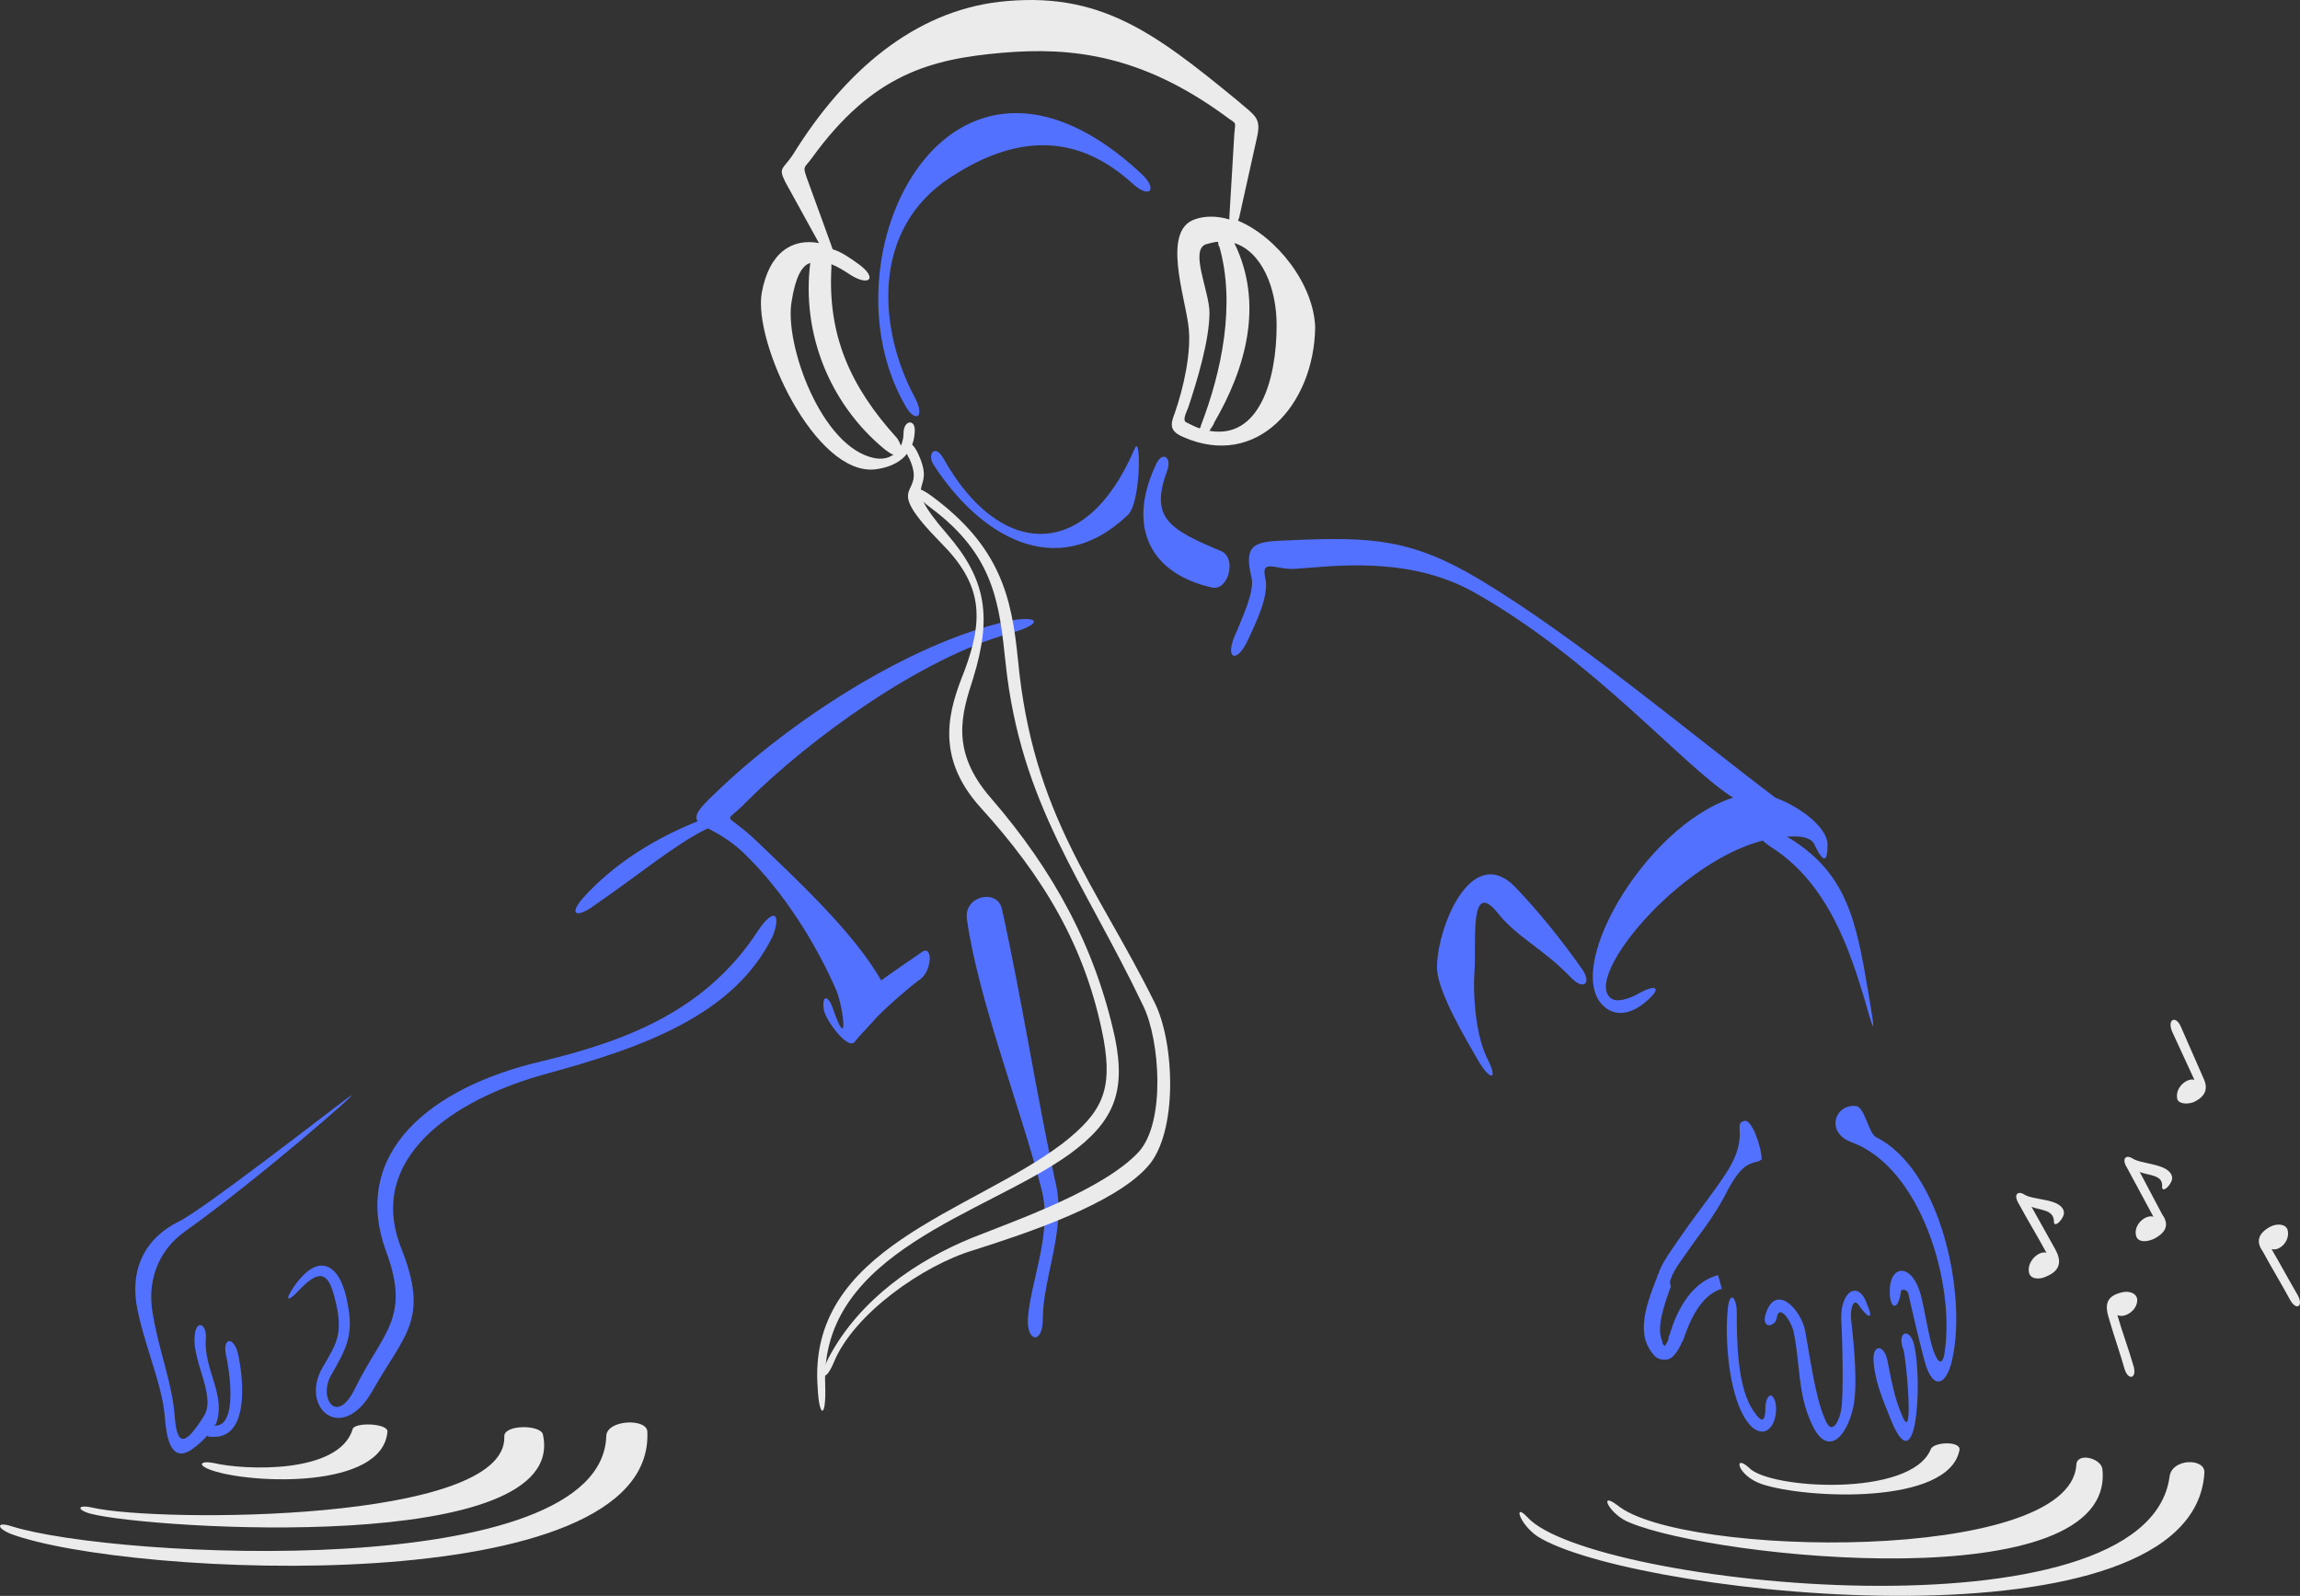<?xml version="1.0" encoding="UTF-8" standalone="no"?>
<svg
   width="1616.41"
   zoomAndPan="magnify"
   viewBox="0 0 1212.307 841.269"
   height="1121.692"
   preserveAspectRatio="xMidYMid"
   version="1.0"
   id="svg486"
   sodipodi:docname="logo.svg"
   xmlns:inkscape="http://www.inkscape.org/namespaces/inkscape"
   xmlns:sodipodi="http://sodipodi.sourceforge.net/DTD/sodipodi-0.dtd"
   xmlns="http://www.w3.org/2000/svg"
   xmlns:svg="http://www.w3.org/2000/svg">
  <rect x="0" y="0" width="1212.307" height="841.269" fill="#333333" stroke="none"/>
  <sodipodi:namedview
     id="namedview488"
     pagecolor="#505050"
     bordercolor="#eeeeee"
     borderopacity="1"
     inkscape:showpageshadow="0"
     inkscape:pageopacity="0"
     inkscape:pagecheckerboard="0"
     inkscape:deskcolor="#505050"
     showgrid="false" />
  <defs
     id="defs4" />
  <path
     fill="#5271ff"
     d="m 598.168,236.297 c -26.223,61.617 -72.105,57.027 -100.949,5.242 -4.59,-7.867 -8.523,-1.965 -5.246,3.277 23.602,36.711 64.242,62.93 102.262,26.879 7.211,-5.902 7.211,-43.266 3.934,-35.398 z M 501.153,93.394 c 36.051,-23.598 67.516,-22.289 95.703,3.277 9.18,8.52 13.766,3.277 4.59,-5.246 -101.606,-94.395 -169.125,43.922 -124.547,121.926 5.242,9.832 11.141,7.211 5.242,-3.934 -19.008,-35.395 -23.598,-88.492 19.012,-116.023 z m 142.902,197.309 c -28.188,-11.801 -38.02,-17.699 -28.844,-42.609 2.621,-7.211 -2.621,-10.488 -5.898,-3.277 -15.734,33.434 -2.625,57.688 29.496,64.898 8.524,1.965 13.109,-15.078 5.246,-19.012 z m -244.508,199.934 c -26.875,41.297 -67.519,57.684 -114.059,68.828 -58.996,13.766 -100.949,48.508 -81.941,100.293 13.109,35.398 -1.965,42.609 -16.387,72.105 -9.832,20.32 -19.664,4.59 -12.457,-7.211 7.867,-13.766 11.801,-20.977 8.523,-37.363 -3.277,-19.664 -14.422,-28.844 -28.188,-9.176 -5.898,8.52 -2.621,7.863 2.621,1.965 13.113,-13.766 16.391,-6.555 19.668,7.867 3.277,15.73 0,20.32 -7.211,32.773 -12.457,20.977 9.832,41.301 26.219,12.457 17.043,-30.152 30.156,-37.363 15.078,-75.383 -18.355,-46.543 26.219,-78.008 76.695,-91.773 50.473,-13.766 98.98,-30.809 119.305,-72.762 4.586,-12.457 0,-14.422 -7.867,-2.621 z m -88.496,-11.801 c 27.531,-19.012 44.578,-33.43 60.309,-41.297 11.801,-5.246 9.832,-9.832 -1.965,-5.246 -23.602,9.18 -45.887,22.945 -62.277,41.297 -7.207,8.523 -3.277,9.836 3.934,5.246 z M 118.989,713.511 c 1.965,8.52 6.555,38.672 -5.902,38.02 0,0 0,-0.656 0.656,-0.656 5.898,-15.078 -6.555,-28.844 -5.242,-45.23 0.652,-7.867 -5.246,-10.488 -5.902,-1.312 -1.309,13.766 11.801,32.121 4.59,42.609 -9.176,14.422 -13.766,16.387 -15.078,0 -1.309,-18.355 -8.52,-34.742 -11.797,-55.719 -2.625,-16.387 3.277,-32.121 17.043,-41.953 38.676,-27.531 95.047,-76.695 87.184,-71.449 -12.457,9.176 -78.008,60.305 -90.461,66.207 -17.043,8.52 -24.91,23.598 -22.289,42.605 3.277,20.32 13.766,42.609 15.078,60.309 0.656,7.211 1.965,25.566 14.422,17.043 2.621,-1.965 5.898,-4.59 7.863,-7.211 0.656,0.656 1.312,0.656 2.625,0.656 21.629,1.312 15.73,-36.711 13.109,-45.887 -3.277,-7.867 -7.211,-4.59 -5.898,1.969 z M 933.79,446.715 c 30.812,19.668 41.953,57.031 49.164,80.629 6.555,23.598 4.59,12.453 1.969,-3.277 -6.555,-38.676 -11.145,-64.895 -44.578,-83.906 -13.109,-7.211 -19.008,-1.312 -6.555,6.555 z m 55.066,152.734 c -3.934,-1.965 -5.902,-15.73 -10.488,-16.387 -11.145,-1.312 -16.391,13.766 -2.625,19.012 36.711,13.109 55.063,74.727 49.164,111.438 -0.656,4.586 -2.621,6.555 -5.242,0 -2.625,-5.902 -5.246,-23.602 -7.211,-30.812 -4.59,-17.043 -16.391,-16.387 -16.391,-1.965 0,9.832 4.59,10.488 5.902,0 0,-1.312 3.277,-1.312 3.934,1.312 2.621,11.797 5.242,22.941 8.52,35.395 4.59,17.047 12.457,12.457 15.078,-3.277 6.555,-33.43 -6.555,-97.672 -40.641,-114.715 z m 14.418,112.094 c 1.312,3.277 5.902,51.129 -0.652,34.742 -3.934,-8.52 -5.902,-19.664 -7.867,-29.496 -1.969,-8.523 -7.867,-7.867 -7.211,0.652 0.656,10.488 4.59,19.668 8.52,29.5 14.422,37.363 17.047,-18.355 13.113,-36.707 -1.969,-11.145 -9.832,-8.523 -5.902,1.309 z m -32.773,-15.73 c 0.656,10.488 1.308,39.328 0,47.195 -0.656,4.59 -4.59,15.078 -8.524,5.246 -5.242,-11.801 -7.863,-32.777 -10.488,-46.543 -1.965,-11.145 -15.73,-26.223 -20.977,-8.523 -1.965,7.867 5.246,5.902 5.902,1.969 1.309,-9.18 8.52,2.621 9.176,7.867 3.277,16.387 1.965,31.465 9.176,47.195 7.867,17.699 17.699,8.523 21.633,-6.555 3.277,-11.801 0.656,-36.055 -0.656,-47.852 -0.656,-3.934 0.656,-12.457 3.934,-7.867 3.934,5.898 8.524,9.176 4.59,0 -4.59,-13.766 -14.422,-7.211 -13.766,7.867 z m -39.988,46.539 c 0,7.211 -1.965,7.867 -5.899,1.969 -9.176,-12.457 -9.176,-38.676 -9.176,-52.441 0,-7.211 -3.277,-11.801 -4.59,-3.277 -1.965,15.73 0,51.129 12.453,63.582 9.18,7.867 14.422,-4.586 12.457,-13.109 -1.969,-6.555 -5.246,-2.621 -5.246,3.277 z m -49.816,-68.172 c 1.309,-4.59 6.555,-11.145 12.453,-19.664 5.898,-7.867 12.453,-17.047 17.043,-26.223 7.211,-13.766 11.145,-14.422 15.078,-15.73 1.309,0 1.965,-0.656 3.277,-1.312 0,-6.555 -5.246,-21.633 -9.176,-20.32 -5.902,1.309 1.965,7.211 -7.211,23.598 -4.59,8.523 -19.668,27.531 -24.91,35.398 -5.902,8.52 -11.801,16.387 -13.109,21.633 -0.656,0.652 -0.656,1.965 -1.312,3.277 -3.934,9.832 -9.176,24.254 -4.59,34.086 1.312,2.621 2.621,4.59 3.934,5.898 1.312,1.312 3.277,1.969 5.246,1.969 1.965,0 3.277,-0.656 4.586,-1.969 1.312,-1.309 2.625,-3.277 3.934,-5.898 0,-0.656 0.656,-1.312 1.312,-2.621 2.621,-7.867 8.52,-23.602 20.32,-26.879 l -1.969,-7.211 c -15.73,3.934 -22.941,22.289 -25.562,31.465 -0.656,0.656 -0.656,1.969 -0.656,2.625 -0.656,1.309 -1.312,2.621 -1.965,3.277 -0.656,-0.656 -1.312,-1.312 -1.312,-2.625 -3.277,-7.207 1.312,-19.664 4.59,-28.84 -0.656,-1.969 -0.656,-2.625 0,-3.934 z m 0,0"
     fill-opacity="1"
     fill-rule="nonzero"
     id="path6"
     inkscape:export-filename="logo.svg"
     inkscape:export-xdpi="96"
     inkscape:export-ydpi="96" />
  <path
     fill="#5271ff"
     d="m 963.29,444.75 c -0.656,-9.18 -15.078,-19.668 -27.531,-24.254 -45.887,-34.742 -104.227,-83.906 -155.359,-114.715 -36.051,-21.633 -57.027,-22.945 -100.293,-20.977 -19.008,0.656 -24.91,1.309 -20.32,20.32 1.312,7.211 -5.242,20.977 -7.867,27.531 -7.211,15.078 0,17.699 5.902,4.59 3.934,-8.523 11.141,-22.945 9.176,-32.121 -2.621,-11.145 5.246,-4.59 15.734,-5.246 19.008,-1.309 59.649,-7.211 94.391,12.457 62.93,35.398 109.473,91.117 136.348,108.16 -47.195,15.074 -92.426,94.395 -66.207,111.438 7.211,4.586 15.078,0.656 20.32,-3.934 7.867,-6.555 6.559,-9.832 -3.277,-4.59 -3.277,1.969 -10.488,5.246 -14.418,3.277 -18.355,-9.832 40.641,-80.629 88.492,-85.215 5.246,-0.656 16.387,-1.969 18.355,4.586 4.586,9.18 6.555,8.523 6.555,-1.309 z m -164.535,22.941 c -23.598,-24.254 -41.953,22.945 -41.297,43.266 0.656,12.453 15.078,36.707 22.289,49.164 6.555,10.488 9.832,8.52 3.93,-2.625 -6.555,-13.766 -7.207,-36.051 -6.555,-44.574 1.312,-13.766 -3.277,-51.129 12.457,-31.465 9.832,12.457 24.254,19.012 38.02,33.434 7.211,7.863 11.797,3.277 5.898,-4.59 -11.145,-15.734 -22.285,-29.5 -34.742,-42.609 z m -312.68,34.086 c -6.555,4.59 -14.422,9.836 -21.633,15.078 -14.422,-25.566 -45.887,-54.406 -64.895,-72.762 -18.355,-17.699 -18.355,-8.523 -6.555,-20.977 34.086,-34.086 92.426,-76.039 138.969,-89.148 19.008,-5.246 15.73,-9.836 -0.656,-6.555 -52.441,11.797 -115.371,53.094 -154.047,90.461 -21.629,20.32 -5.242,12.453 15.078,32.117 20.32,19.668 37.363,46.543 48.508,72.109 3.934,9.832 6.555,34.086 -1.965,9.176 -2.625,-7.211 -5.902,-6.555 -4.59,1.312 1.312,5.898 13.109,21.629 16.387,16.387 1.969,-2.621 7.211,-7.867 11.801,-13.109 7.211,-7.211 15.73,-14.422 21.633,-19.012 7.211,-3.934 7.863,-19.008 1.965,-15.078 z m 41.953,-22.941 c -2.621,-10.488 -20.32,-6.555 -18.355,5.898 5.902,41.953 28.188,98.984 39.332,142.246 5.898,22.945 -5.899,48.508 -7.211,68.176 -0.656,12.453 7.867,13.766 7.867,0 0,-20.977 11.797,-45.887 7.211,-69.484 -10.488,-47.852 -18.355,-99.641 -28.844,-146.836 z m 0,0"
     fill-opacity="1"
     fill-rule="nonzero"
     id="path8" />
  <path
     fill="#ebebeb"
     d="m 1117.989,681.39 c 4.59,-1.312 8.524,0.656 8.524,3.934 0,5.898 -7.211,9.832 -10.488,7.863 2.621,9.18 5.898,17.699 8.523,26.879 1.965,6.555 -2.625,7.863 -4.59,1.965 -2.621,-9.176 -5.899,-18.355 -8.524,-27.531 -1.965,-6.555 -1.308,-11.145 6.555,-13.109 z m 0,0"
     fill-opacity="1"
     fill-rule="evenodd"
     id="path10" />
  <path
     fill="#ebebeb"
     d="m 1196.653,646.648 c 3.934,-1.969 8.52,-1.312 9.176,1.965 1.312,5.902 -4.586,11.145 -8.52,9.832 4.586,7.867 9.176,16.391 13.766,24.254 3.277,5.902 -0.656,8.523 -3.934,2.625 -4.59,-8.523 -9.832,-17.043 -14.422,-25.566 -3.277,-4.59 -3.277,-9.176 3.934,-13.109 z m 0,0"
     fill-opacity="1"
     fill-rule="evenodd"
     id="path12" />
  <path
     fill="#ebebeb"
     d="m 1078.661,672.867 c -3.934,1.969 -8.523,1.312 -9.18,-1.965 -1.309,-5.902 5.246,-11.801 9.18,-10.488 -4.59,-8.523 -9.832,-17.043 -14.422,-25.566 -3.277,-5.242 -0.656,-7.211 2.621,-5.242 4.59,3.277 19.664,1.965 20.977,9.176 0.656,3.277 -5.242,9.176 -5.242,5.246 0,-6.559 -7.211,-5.902 -11.801,-7.867 l 12.453,22.285 c 3.277,5.902 3.277,11.145 -4.586,14.422 z m 0,0"
     fill-opacity="1"
     fill-rule="evenodd"
     id="path14" />
  <path
     fill="#ebebeb"
     d="m 1135.036,653.203 c -4.59,1.965 -8.523,1.312 -9.18,-1.969 -1.309,-5.898 5.246,-11.141 9.18,-9.832 -4.59,-8.52 -9.18,-17.043 -13.77,-25.562 -3.277,-5.246 -0.652,-7.211 2.625,-5.246 4.586,3.277 19.664,2.621 20.977,9.832 0.656,3.277 -5.246,9.18 -5.246,5.246 0.656,-6.555 -7.211,-5.902 -11.797,-7.867 l 11.797,22.289 c 3.277,4.586 3.277,9.176 -4.586,13.109 z m 0,0"
     fill-opacity="1"
     fill-rule="evenodd"
     id="path16" />
  <path
     fill="#ebebeb"
     d="m 1156.012,581.097 c -3.934,1.309 -8.524,0.652 -8.524,-2.625 -0.656,-5.898 5.899,-10.488 9.176,-9.176 -3.934,-8.523 -7.863,-17.043 -11.797,-25.566 -2.625,-6.555 1.965,-8.52 4.586,-2.621 3.934,9.176 7.867,17.699 11.801,26.875 2.621,5.246 1.965,9.836 -5.242,13.113 z m 0,0"
     fill-opacity="1"
     fill-rule="evenodd"
     id="path18" />
  <path
     fill="#ebebeb"
     d="m 484.11,239.574 c 9.832,21.633 -11.145,11.797 15.074,41.953 20.977,24.254 23.598,43.918 13.766,76.039 -5.899,18.355 -12.453,38.02 9.18,62.93 33.43,38.676 55.062,78.66 65.551,126.512 5.899,28.844 -0.656,44.578 -24.254,61.621 -43.922,31.465 -131.105,51.129 -128.48,121.27 0.656,19.008 -3.277,17.043 -3.934,1.965 -5.899,-74.07 80.629,-92.426 129.137,-129.137 20.977,-16.387 26.219,-28.188 21.633,-54.406 -9.18,-49.164 -32.121,-86.527 -64.898,-122.582 -24.91,-27.531 -16.387,-52.441 -8.52,-72.105 10.488,-28.188 9.176,-45.887 -12.457,-67.52 -32.773,-33.43 -7.211,-22.941 -16.387,-43.918 -5.246,-8.523 0,-13.109 4.59,-2.621 z m 0,0"
     fill-opacity="1"
     fill-rule="nonzero"
     id="path20" />
  <path
     fill="#ebebeb"
     d="m 490.665,261.207 c 36.707,26.875 42.605,53.75 45.887,86.527 7.863,82.594 41.297,118.648 72.106,180.922 10.488,20.977 12.453,68.828 -3.934,86.527 -17.699,19.664 -62.93,34.742 -91.773,43.918 -26.219,7.867 -62.93,33.434 -73.418,58.996 -4.586,11.145 -8.52,8.523 -2.621,-2.621 16.387,-30.809 46.543,-51.129 75.383,-62.93 24.91,-9.832 69.488,-25.566 87.84,-45.23 14.422,-15.73 11.145,-58.996 2.625,-76.695 -31.465,-66.207 -64.898,-106.191 -72.766,-181.578 -3.277,-30.809 -5.898,-56.375 -39.328,-81.281 -12.457,-9.18 -9.832,-13.766 0,-6.555 z m 0,0"
     fill-opacity="1"
     fill-rule="nonzero"
     id="path22" />
  <path
     fill="#ebebeb"
     d="m 111.778,775.129 c 20.977,7.211 89.805,9.832 92.426,-20.32 0.656,-4.59 -17.699,-5.246 -18.355,-1.312 -7.211,23.598 -57.027,21.633 -73.418,17.699 -7.211,-1.312 -8.52,1.312 -0.652,3.934 z m 229.43,-20.32 c 0,-7.211 -20.977,-6.555 -21.633,1.965 -1.969,78.008 -258.93,64.895 -313.336,47.852 -7.867,-2.621 -8.523,0.656 -0.656,3.934 61.617,22.945 339.559,36.055 335.625,-53.75 z M 48.192,798.07 c 30.809,7.867 252.371,22.289 237.949,-41.953 -1.309,-5.242 -20.977,-5.242 -20.32,1.312 1.312,45.23 -182.23,45.23 -216.973,37.363 -8.523,-1.965 -8.523,1.312 -0.656,3.277 z m 0,0"
     fill-opacity="1"
     fill-rule="nonzero"
     id="path24" />
  <path
     fill="#ebebeb"
     d="m 652.575,116.336 c 0,-0.656 0.656,-1.309 0.656,-1.965 l 9.176,-41.297 c 2.625,-11.145 -0.652,-11.801 -10.488,-20.324 C 608.001,16.699 579.157,-4.934 526.715,0.965 482.141,6.211 445.434,37.019 417.903,81.593 c -5.246,7.867 -7.867,6.555 -3.934,14.422 l 17.699,32.121 c -13.766,-2.621 -26.223,4.586 -30.156,26.219 -4.586,26.223 28.188,96.363 59.652,93.082 11.145,-1.309 20.32,-7.207 20.977,-19.664 0.656,-7.211 -5.899,-6.555 -5.899,0.656 0,2.621 -0.656,4.59 -1.312,6.555 -0.656,-1.312 -1.309,-3.277 -2.621,-4.59 -24.254,-26.875 -36.055,-53.75 -34.086,-89.148 0,-0.656 0,-1.312 0,-1.965 3.277,1.309 6.555,3.277 10.488,5.898 9.832,5.898 13.766,1.309 3.934,-5.898 -4.59,-3.277 -9.18,-6.559 -13.766,-7.867 0,-0.656 -0.656,-1.312 -0.656,-1.969 l -13.109,-36.051 c -1.969,-5.902 -1.312,-4.59 2.621,-9.832 32.121,-44.578 62.93,-52.441 100.293,-55.719 37.363,-3.277 74.074,1.309 117.992,33.43 5.898,4.59 5.246,1.965 4.59,9.176 l -2.621,43.922 c 0,0.656 0,0.656 0,1.309 -6.559,-1.965 -13.113,-1.965 -18.355,0 -17.043,5.902 -5.246,39.988 -3.277,55.719 1.965,13.766 -2.625,33.434 -7.211,46.543 -1.969,5.242 -3.277,9.176 4.586,12.453 38.676,17.043 68.832,-17.043 69.484,-57.684 -0.652,-22.941 -20.32,-47.852 -40.641,-56.375 z m -186.164,120.613 c 1.965,1.312 3.277,2.625 4.586,2.625 -2.621,1.965 -5.898,2.621 -9.832,1.965 -28.188,-5.242 -47.852,-60.305 -43.918,-82.594 1.965,-12.457 5.242,-19.012 9.832,-20.32 -4.59,36.707 9.832,74.07 39.332,98.324 z m 159.945,-22.285 c 4.586,-13.766 11.145,-35.398 11.145,-49.82 0,-11.145 -10.488,-32.773 -1.969,-36.051 2.621,-0.656 4.59,-1.312 6.555,-1.312 0,0.656 0,1.965 0.656,2.621 8.524,30.156 1.312,65.551 -9.832,94.395 0,0.656 0,0.656 -0.656,1.312 -1.965,-0.656 -4.59,-1.969 -7.211,-3.277 -1.965,-1.312 0.656,-5.902 1.312,-7.867 z m 11.145,12.453 c 0.652,-1.309 1.965,-2.621 2.621,-4.586 16.387,-28.188 26.219,-62.273 10.488,-94.395 14.422,4.586 22.285,23.598 22.285,43.262 0,28.844 -9.176,60.309 -35.395,55.719 z m 0,0"
     fill-opacity="1"
     fill-rule="nonzero"
     id="path26" />
  <path
     fill="#ebebeb"
     d="m 928.547,782.34 c 23.598,7.867 98.328,11.145 104.227,-17.699 1.312,-5.246 -13.766,-4.59 -15.078,-0.656 -10.488,25.566 -85.215,20.977 -95.703,9.832 -8.523,-7.867 -6.555,3.934 6.555,8.523 z m 215.008,-3.934 c -11.801,88.492 -304.813,57.684 -338.246,21.633 -8.52,-9.18 -3.933,5.242 7.211,11.141 55.062,30.812 343.492,60.965 349.391,-34.742 0.656,-7.863 -17.043,-7.863 -18.355,1.969 z m -284.492,24.254 c 45.23,19.008 256.305,40.641 249.094,-28.188 -0.656,-5.898 -13.766,-9.176 -13.766,-1.965 -3.934,51.785 -208.453,48.508 -241.883,20.977 -10.488,-7.867 -3.934,5.242 6.555,9.176 z m 0,0"
     fill-opacity="1"
     fill-rule="nonzero"
     id="path28" />
</svg>

